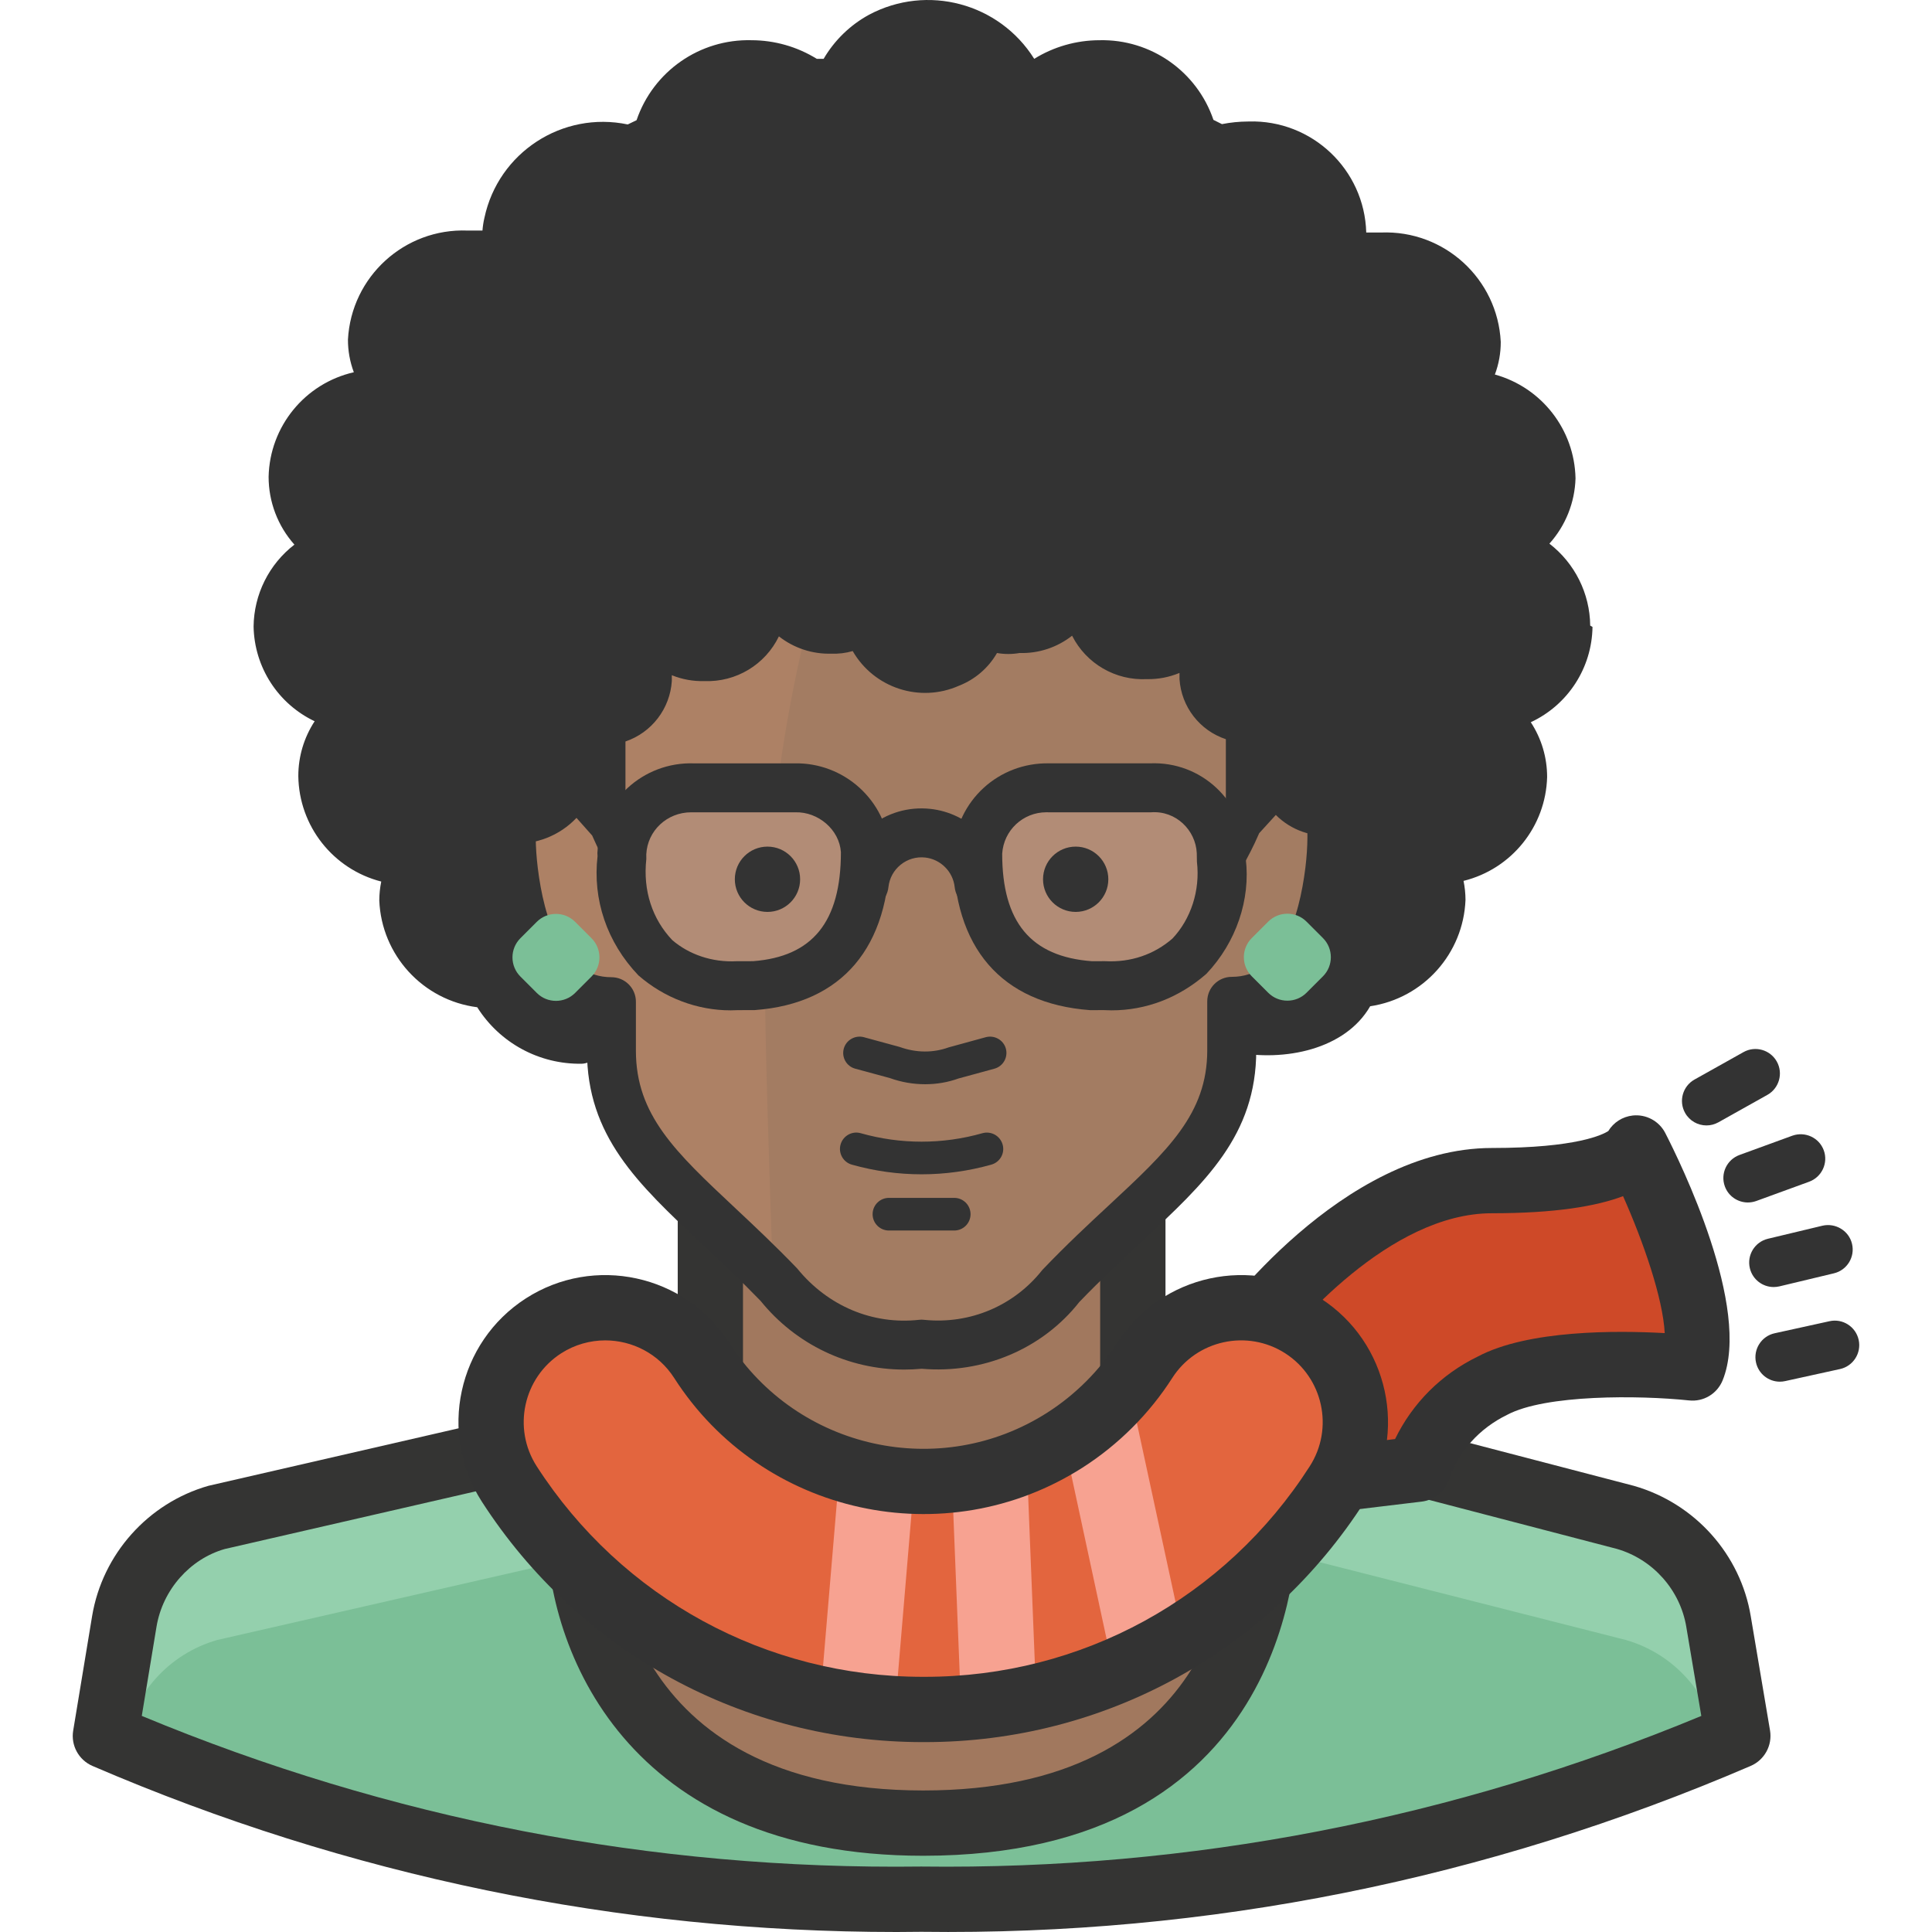 <?xml version="1.0" encoding="iso-8859-1"?>
<!-- Generator: Adobe Illustrator 19.0.0, SVG Export Plug-In . SVG Version: 6.00 Build 0)  -->
<svg version="1.1" id="Capa_1" xmlns="http://www.w3.org/2000/svg" xmlns:xlink="http://www.w3.org/1999/xlink" x="0px" y="0px"
	 viewBox="0 0 511.997 511.997" style="enable-background:new 0 0 511.997 511.997;" xml:space="preserve">
<path style="fill:#A1785E;" d="M455.422,429.759c-2.18-13.168-11.741-23.905-24.572-27.6L300.205,368.07v-51.22l-111.957,1.384
	v53.815L57.602,402.073c-12.866,3.66-22.461,14.406-24.658,27.6l-5.018,30.369c68.273,29.4,141.971,44.143,216.3,43.26
	c74.329,0.839,148.01-13.895,216.3-43.26L455.422,429.759z"/>
<path style="fill:#94D0AD;" d="M455.422,429.759c-2.18-13.168-11.741-23.905-24.572-27.6l-95.778-25.004v27.6
	c0,43.295-35.093,78.387-78.387,78.387l0,0h-24.831c-43.295,0-78.387-35.093-78.387-78.387l0,0v-24.572l-95.864,21.976
	c-12.866,3.66-22.461,14.406-24.658,27.6l-5.018,30.282c68.273,29.4,141.971,44.143,216.3,43.26
	c74.329,0.839,148.01-13.895,216.3-43.26L455.422,429.759z"/>
<path style="fill:#7BBF97;" d="M153.813,412.628l-96.21,21.976c-12.84,3.651-22.435,14.354-24.658,27.513
	c66.897,27.955,138.787,41.962,211.282,41.184c72.469,0.77,144.324-13.246,211.196-41.184
	c-2.215-13.134-11.767-23.836-24.572-27.513l-96.037-24.399c-3.461,49.922-37.982,72.59-90.154,72.936
	C222.596,483.142,160.475,478.903,153.813,412.628z"/>
<g>
	<path style="fill:#343433;" d="M244.659,491.794c-78.811,0-99.844-54.715-99.844-87.048v-27.591h17.304v27.591
		c0,7.138,2.319,69.744,82.54,69.744c77.816,0,81.761-58.098,81.761-69.744v-27.591h17.304v27.591
		C343.724,413.658,340.947,491.794,244.659,491.794z"/>
	<path style="fill:#343433;" d="M237.616,511.997c-73.559,0-145.285-14.795-213.108-44.004c-3.651-1.583-5.762-5.442-5.113-9.361
		l5.018-30.369c2.734-16.404,14.83-29.953,30.827-34.513l124.364-28.586v-46.937c0-4.741,3.807-8.591,8.548-8.652l111.948-1.376
		c0.043,0,0.078,0,0.112,0c2.276,0,4.464,0.9,6.082,2.492c1.635,1.627,2.57,3.841,2.57,6.16v44.532l124.182,32.393
		c16.162,4.646,28.223,18.195,30.922,34.565l5.105,30.256c0.658,3.928-1.454,7.804-5.122,9.387
		c-69.822,30.022-143.719,44.965-219.813,43.961C241.959,511.979,239.779,511.997,237.616,511.997z M37.573,454.729
		c65.755,27.34,135.231,40.837,206.549,39.92c71.379,0.9,140.967-12.623,206.74-39.912l-3.971-23.542c0-0.009,0-0.017,0-0.026
		c-1.627-9.82-8.86-17.944-18.429-20.704l-130.438-34.02c-3.807-0.995-6.472-4.439-6.472-8.375v-42.455l-94.653,1.159v45.276
		c0,4.032-2.786,7.527-6.714,8.436L59.54,410.508c-9.171,2.63-16.422,10.746-18.065,20.592L37.573,454.729z"/>
</g>
<path style="fill:#CE4928;" d="M433.619,304.219c0,0-2.336,8.652-38.242,8.652s-66.794,43.26-66.794,43.26l-3.98,39.367
	l51.133-6.143c3.374-9.656,10.434-17.59,19.64-22.063c16.266-8.652,53.123-4.759,53.123-4.759
	C455.162,346.094,433.619,304.219,433.619,304.219z"/>
<path style="fill:#333333;" d="M324.604,404.149c-2.258,0-4.439-0.883-6.056-2.474c-1.877-1.843-2.812-4.438-2.552-7.043
	l3.98-39.367c0.156-1.497,0.692-2.933,1.575-4.153c1.358-1.921,33.933-46.885,73.828-46.885c22.547,0,29.469-3.591,30.836-4.49
	c1.376-2.275,3.764-3.824,6.489-4.118c3.539-0.372,6.974,1.462,8.609,4.646c3.893,7.579,22.962,46.366,15.21,65.513
	c-1.445,3.565-5.027,5.762-8.92,5.347c-13.255-1.393-38.043-1.583-48.157,3.798c-7.467,3.634-12.883,9.725-15.53,17.278
	c-1.099,3.115-3.859,5.338-7.138,5.736l-51.133,6.143C325.287,404.132,324.95,404.149,324.604,404.149z M336.95,359.418
	l-2.656,26.198l35.413-4.257c4.62-9.517,12.243-17.157,21.89-21.846c13.35-7.112,36.909-6.93,49.567-6.229
	c-0.476-9.258-5.641-24.156-11.04-36.295c-7.069,2.682-18.013,4.534-34.755,4.534C368.201,321.523,342.928,351.735,336.95,359.418z
	 M425.27,301.943c0,0.009-0.009,0.017-0.009,0.026C425.261,301.96,425.27,301.952,425.27,301.943z M425.278,301.926
	c-0.009,0.009-0.009,0.009-0.009,0.017C425.27,301.934,425.27,301.934,425.278,301.926z M425.278,301.917L425.278,301.917
	L425.278,301.917z M425.287,301.9L425.287,301.9L425.287,301.9z"/>
<path style="fill:#E3653E;" d="M244.918,453.033c-44.445,0.104-85.889-22.426-109.967-59.785
	c-9.059-14.068-4.984-32.817,9.085-41.876c14.068-9.059,32.817-4.984,41.876,9.085c20.748,32.445,63.878,41.928,96.323,21.171
	c8.505-5.442,15.729-12.667,21.171-21.171c9.059-14.068,27.808-18.143,41.876-9.085c14.068,9.059,18.143,27.808,9.085,41.876
	C330.478,430.547,289.208,453.085,244.918,453.033z"/>
<g>
	<path style="fill:#F7A291;" d="M295.1,442.91c6.359-2.673,12.493-5.849,18.342-9.517l-14.449-66.88
		c-4.672,5.823-10.253,10.841-16.525,14.881h-0.606L295.1,442.91z"/>
	<path style="fill:#F7A291;" d="M254.695,452.687c6.705-0.519,13.359-1.566,19.9-3.115l-2.509-62.727
		c-6.29,2.751-12.978,4.508-19.813,5.191L254.695,452.687z"/>
	<path style="fill:#F7A291;" d="M217.405,449.918c6.515,1.454,13.142,2.353,19.813,2.682l5.105-60.564
		c-6.723-0.208-13.367-1.436-19.727-3.634L217.405,449.918z"/>
</g>
<g>
	<path style="fill:#333333;" d="M244.59,461.676c-47.482,0-91.166-23.81-116.906-63.739c-11.628-18.074-6.394-42.222,11.672-53.85
		c18.057-11.611,42.213-6.377,53.833,11.689c18.161,28.396,56.013,36.719,84.383,18.567c7.397-4.733,13.817-11.144,18.55-18.55
		c11.646-18.083,35.785-23.317,53.85-11.706c18.057,11.62,23.3,35.776,11.689,53.841c-25.575,39.92-69.138,63.748-116.551,63.748
		C244.927,461.676,244.763,461.676,244.59,461.676z M160.397,355.214c-4.006,0-8.064,1.107-11.68,3.426
		c-10.036,6.463-12.952,19.891-6.489,29.927c22.538,34.954,60.789,55.805,102.362,55.805c0.121,0,0.234,0,0.346,0
		c0.052,0,0.112,0,0.164,0c41.486,0,79.598-20.843,101.99-55.788c6.463-10.054,3.547-23.482-6.489-29.945
		c-10.036-6.446-23.464-3.539-29.919,6.498c-6.056,9.483-14.284,17.711-23.784,23.784c-36.434,23.274-84.989,12.597-108.271-23.802
		C174.5,358.709,167.518,355.214,160.397,355.214z"/>
	<path style="fill:#333333;" d="M452.229,298.249c-2.275,0-4.482-1.194-5.667-3.322c-1.748-3.123-0.632-7.077,2.492-8.834
		l12.978-7.268c3.115-1.756,7.077-0.64,8.834,2.492c1.748,3.123,0.632,7.077-2.492,8.834l-12.978,7.268
		C454.392,297.98,453.302,298.249,452.229,298.249z"/>
	<path style="fill:#333333;" d="M463.2,318.667c-2.647,0-5.139-1.627-6.1-4.265c-1.229-3.366,0.51-7.086,3.876-8.323l14.016-5.113
		c3.392-1.194,7.095,0.519,8.323,3.876c1.229,3.357-0.51,7.086-3.876,8.323l-14.016,5.113
		C464.688,318.538,463.935,318.667,463.2,318.667z"/>
	<path style="fill:#333333;" d="M470.035,341.076c-2.933,0-5.589-1.999-6.307-4.975c-0.839-3.478,1.306-6.991,4.802-7.821
		l14.449-3.461c3.435-0.787,6.991,1.306,7.821,4.802c0.839,3.478-1.306,6.991-4.802,7.821l-14.449,3.461
		C471.047,341.016,470.537,341.076,470.035,341.076z"/>
	<path style="fill:#333333;" d="M471.679,366.158c-2.985,0-5.658-2.059-6.325-5.096c-0.77-3.495,1.445-6.965,4.94-7.735
		l14.535-3.193c3.487-0.787,6.965,1.436,7.735,4.94c0.77,3.495-1.445,6.965-4.94,7.735l-14.535,3.193
		C472.605,366.106,472.146,366.158,471.679,366.158z"/>
</g>
<path style="fill:#AD8165;" d="M244.226,92.331c69.216,0,90.846,39.713,90.846,86.52v17.304c14.968,0,19.727,14.708,17.304,34.608
	c-2.076,16.785-8.652,34.608-25.956,34.608v12.978c0,25.956-20.678,37.636-44.817,62.727c-9.007,11.161-23.135,16.889-37.377,15.141
	c-14.224,1.8-28.37-3.893-37.377-15.055c-24.139-25.091-44.817-36.771-44.817-62.727v-12.978c-17.304,0-23.88-17.823-25.956-34.608
	c-2.423-19.9,2.336-34.608,17.304-34.608v-17.304C153.38,132.044,175.01,92.331,244.226,92.331z"/>
<path style="fill:#A37C62;" d="M335.072,196.241v-17.304c0-46.894-21.284-86.52-90.846-86.52h-7.787l-5.451,20.073
	c-19.38,48.391-28.967,100.147-28.206,152.275c0,11.334,1.038,44.644,2.076,74.407l1.99,1.99
	c9.007,11.161,23.153,16.854,37.377,15.055c14.224,1.8,28.37-3.893,37.377-15.055c24.139-25.091,44.817-36.771,44.817-62.727
	v-12.978c17.304,0,23.88-17.823,25.956-34.608C354.799,210.95,350.04,196.241,335.072,196.241z"/>
<g>
	<path style="fill:#333333;" d="M239.632,362.948c-14.743,0-28.69-6.593-38.086-18.221c-5.191-5.364-10.478-10.322-15.591-15.124
		c-16.984-15.928-30.403-28.508-30.403-51.168v-7.216c-10.01-2.327-22.383-11.152-25.904-39.574
		c-1.895-15.556,0.433-27.531,6.723-34.634c2.821-3.184,6.394-5.364,10.529-6.454v-11.62c0-60.028,34.565-93.096,97.335-93.096
		s97.335,33.033,97.335,93.009v11.62c4.144,1.09,7.718,3.27,10.538,6.454c6.29,7.103,8.617,19.078,6.714,34.617
		c-3.513,28.431-15.894,37.264-25.904,39.583v7.216c0,22.504-13.428,34.971-30.429,50.77c-5.278,4.906-10.737,9.984-16.465,15.937
		c-9.751,12.398-25.428,19.078-41.781,17.685C242.695,362.879,241.155,362.948,239.632,362.948z M244.226,98.82
		c-55.979,0-84.357,26.951-84.357,80.118v17.304c0,3.582-2.907,6.489-6.489,6.489c-4.257,0-6.203,1.644-7.302,2.881
		c-3.651,4.127-4.949,13.03-3.556,24.451c1.627,13.177,6.342,28.906,19.51,28.906c3.582,0,6.489,2.907,6.489,6.489v12.978
		c0,17.044,10.46,26.856,26.302,41.703c4.992,4.681,10.642,9.984,16.439,16.015c8.107,9.984,20.012,14.959,32.272,13.61
		c0.45-0.061,0.9-0.061,1.358,0c12.121,1.246,23.828-3.686,31.355-13.238c6.385-6.679,12.243-12.121,17.408-16.915
		c15.824-14.708,26.276-24.425,26.276-41.27v-12.978c0-3.582,2.907-6.489,6.489-6.489c13.168,0,17.875-15.721,19.519-28.915
		c1.384-11.403,0.095-20.315-3.556-24.433c-1.099-1.237-3.054-2.881-7.311-2.881c-3.582,0-6.489-2.907-6.489-6.489v-17.304
		C328.583,125.745,300.205,98.82,244.226,98.82z"/>
	<path style="fill:#333333;" d="M421.419,165.786c-0.087-8.514-4.075-16.517-10.815-21.717c4.291-4.767,6.74-10.902,6.922-17.304
		c-0.26-12.883-8.946-24.07-21.37-27.513c1.038-2.769,1.566-5.693,1.557-8.652c-0.839-16.698-14.959-29.624-31.666-28.984h-3.98
		c-0.467-16.716-14.397-29.893-31.121-29.425c-0.069,0-0.138,0-0.199,0.009l0,0c-2.327,0.009-4.637,0.242-6.922,0.692l-2.25-1.125
		c-4.378-12.874-16.603-21.422-30.196-21.111c-6.117,0.009-12.104,1.713-17.304,4.932l0,0c-9.266-14.786-28.379-19.882-43.779-11.68
		c-4.992,2.725-9.154,6.766-12.026,11.68h-1.817c-5.2-3.219-11.187-4.923-17.304-4.932c-13.696-0.355-26.034,8.228-30.455,21.197
		l-2.336,1.125c-17.313-3.625-34.305,7.441-37.982,24.745c-0.26,1.107-0.433,2.241-0.519,3.374h-3.98
		c-16.681-0.64-30.784,12.234-31.666,28.898c-0.009,2.959,0.519,5.883,1.557,8.652c-12.978,2.968-22.279,14.371-22.582,27.686
		c-0.009,6.636,2.423,13.039,6.835,17.996c-6.74,5.2-10.728,13.203-10.815,21.717c0.199,10.754,6.463,20.471,16.179,25.091
		c-2.829,4.317-4.335,9.37-4.326,14.535c0.173,13.212,9.18,24.667,21.976,27.946c-0.337,1.653-0.51,3.331-0.519,5.018
		c0.597,14.501,11.568,26.449,25.956,28.292c5.979,9.483,16.473,15.158,27.686,14.968c2.25,0,5.883-2.596,8.133-3.028V265.89
		c-12.459,0-22.236-12.113-24.658-25.091c-1.376-5.667-2.102-11.473-2.163-17.304c6.489,0.459,12.84-2.025,17.304-6.749l4.153,4.672
		c1.817,4.066,2.336,5.018,5.278,10.469c0.363,0.882,1.376,1.306,2.258,0.943c0.052-0.026,0.112-0.052,0.164-0.078
		c0.684-0.26,1.133-0.917,1.125-1.644v-34.608c6.956-2.362,11.801-8.678,12.286-16.006v-1.557c2.743,1.116,5.693,1.644,8.652,1.557
		c8.349,0.32,16.093-4.335,19.727-11.853c3.963,3.115,8.894,4.741,13.93,4.586c1.903,0.078,3.798-0.156,5.624-0.692
		c5.667,9.829,17.84,13.791,28.206,9.171c4.231-1.661,7.77-4.707,10.036-8.652c1.973,0.346,3.997,0.346,5.97,0
		c5.035,0.156,9.967-1.471,13.93-4.586c3.746,7.415,11.516,11.922,19.813,11.507c2.968,0.061,5.909-0.502,8.652-1.644v1.644
		c0.476,7.311,5.33,13.61,12.286,15.92v34.608c-0.052,1.004,0.727,1.852,1.73,1.903c0.026,0,0.061,0,0.086,0
		c0.744,0.061,1.436-0.355,1.73-1.038c2.855-5.451,3.461-6.402,5.278-10.555l4.413-4.845c4.058,4.075,9.777,6.056,15.487,5.364
		c0.182,4.819-0.26,9.647-1.298,14.362c-1.99,13.238-7.7,28.811-25.264,30.109v12.978c13.411,2.682,29.503-0.692,36.079-12.113
		c14.103-2.111,24.71-13.956,25.264-28.206c-0.009-1.687-0.182-3.366-0.519-5.018c12.727-3.149,21.794-14.406,22.149-27.513
		c0.009-5.165-1.497-10.218-4.326-14.535c9.846-4.586,16.205-14.406,16.352-25.264"/>
	<path style="fill:#333333;" d="M244.226,311.201c-6.221,0-12.442-0.857-18.481-2.561c-2.301-0.649-3.634-3.046-2.985-5.338
		c0.649-2.31,3.063-3.651,5.338-2.994c10.547,2.994,21.708,2.994,32.255,0c2.31-0.64,4.689,0.692,5.347,2.994
		c0.658,2.301-0.684,4.689-2.994,5.338C256.659,310.344,250.447,311.201,244.226,311.201z"/>
	<path style="fill:#333333;" d="M252.878,326.099h-17.304c-2.388,0-4.326-1.938-4.326-4.326s1.938-4.326,4.326-4.326h17.304
		c2.388,0,4.326,1.938,4.326,4.326S255.266,326.099,252.878,326.099z"/>
	<path style="fill:#333333;" d="M245.169,287.33c-3.132,0-6.307-0.536-9.336-1.627l-9.188-2.492
		c-2.31-0.623-3.668-3.011-3.037-5.312c0.632-2.301,3.037-3.642,5.312-3.037l9.517,2.596c4.413,1.583,8.886,1.583,12.969,0.104
		l9.846-2.699c2.301-0.606,4.689,0.744,5.312,3.037c0.623,2.31-0.735,4.689-3.037,5.312l-9.517,2.596
		C251.226,286.819,248.224,287.33,245.169,287.33z"/>
	<path style="fill:#333333;" d="M259.445,240.886c-3.27,0-6.091-2.474-6.446-5.797c-0.441-4.11-3.738-7.397-7.839-7.839
		c-2.353-0.251-4.655,0.433-6.48,1.912c-1.834,1.479-2.985,3.591-3.236,5.935c-0.381,3.565-3.591,6.152-7.138,5.762
		c-3.565-0.372-6.143-3.573-5.762-7.138c0.614-5.788,3.452-10.997,7.986-14.648c4.525-3.66,10.192-5.33,16.006-4.715
		c10.14,1.082,18.282,9.223,19.363,19.363c0.381,3.565-2.206,6.757-5.771,7.138C259.904,240.869,259.679,240.886,259.445,240.886z"
		/>
</g>
<path style="fill:#B28C76;" d="M210.57,208.787h-26.908c-9.976-0.389-18.394,7.337-18.861,17.304v1.557
	c-1.107,9.509,2.059,19.017,8.652,25.956c6.108,5.321,14.06,8.055,22.149,7.614h3.98c19.727-1.471,29.763-13.411,29.763-35.387
	C228.696,216.02,220.399,208.484,210.57,208.787z"/>
<path style="fill:#333333;" d="M193.621,267.75c-8.816,0-17.52-3.245-24.433-9.258c-8.384-8.782-12.165-20.151-10.832-31.597
	l-0.043-0.805c0.64-13.783,12.061-24.243,25.601-23.793h26.562c13.134-0.311,24.459,9.768,25.342,23.101
	c0.009,25.696-12.692,40.561-35.759,42.282l-4.464,0.017C194.944,267.733,194.278,267.75,193.621,267.75z M183.169,215.267
	c-6.42,0-11.594,4.897-11.897,11.126l0.009,1.255c-0.926,8.366,1.592,15.928,6.87,21.483c4.421,3.807,10.581,5.953,17.096,5.598
	l4.326-0.009c15.721-1.194,23.274-10.374,23.274-28.898c-0.398-5.935-5.996-10.729-12.078-10.555c-0.069,0-0.138,0-0.199,0h-26.908
	C183.498,215.267,183.333,215.267,183.169,215.267z"/>
<path style="fill:#B28C76;" d="M277.883,208.787h26.908c9.976-0.389,18.394,7.337,18.861,17.304v1.557
	c1.107,9.509-2.059,19.017-8.652,25.956c-6.108,5.321-14.06,8.055-22.149,7.614h-3.98c-19.727-1.471-29.763-13.411-29.763-35.387
	C259.757,216.02,268.054,208.484,277.883,208.787z"/>
<g>
	<path style="fill:#333333;" d="M294.564,267.75c-0.684,0-1.376-0.026-2.068-0.061l-3.625,0.009
		c-23.551-1.739-36.252-16.603-36.252-41.876c0.891-13.757,12.07-23.75,25.35-23.533h26.821c13.618-0.554,24.71,10.019,25.342,23.49
		l0.009,1.86c1.289,10.703-2.5,22.063-10.434,30.429C312.396,264.471,303.666,267.75,294.564,267.75z M292.851,254.72
		c6.826,0.372,13.03-1.782,17.875-6.013c4.845-5.139,7.363-12.693,6.472-20.315l-0.043-2.31
		c-0.294-6.082-5.529-11.308-12.113-10.815h-27.167c-0.199-0.009-0.389-0.009-0.571-0.009c-6.195,0-11.317,4.759-11.715,10.988
		c0.009,18.091,7.562,27.28,23.767,28.482L292.851,254.72z"/>
	<circle style="fill:#333333;" cx="203.389" cy="233.012" r="8.652"/>
	<circle style="fill:#333333;" cx="285.064" cy="233.012" r="8.652"/>
</g>
<g>
	<path style="fill:#7BBF97;" d="M137.91,248.638l4.343-4.343c2.803-2.803,7.354-2.803,10.157,0l4.343,4.343
		c2.803,2.803,2.803,7.354,0,10.157l-4.343,4.343c-2.803,2.803-7.354,2.803-10.157,0l-4.343-4.343
		C135.107,255.984,135.107,251.441,137.91,248.638z"/>
	<path style="fill:#7BBF97;" d="M331.741,248.586l4.343-4.343c2.803-2.803,7.354-2.803,10.157,0l4.343,4.343
		c2.803,2.803,2.803,7.354,0,10.157l-4.343,4.343c-2.803,2.803-7.354,2.803-10.157,0l-4.343-4.343
		C328.93,255.932,328.93,251.389,331.741,248.586z"/>
</g>
<g>
</g>
<g>
</g>
<g>
</g>
<g>
</g>
<g>
</g>
<g>
</g>
<g>
</g>
<g>
</g>
<g>
</g>
<g>
</g>
<g>
</g>
<g>
</g>
<g>
</g>
<g>
</g>
<g>
</g>
</svg>
